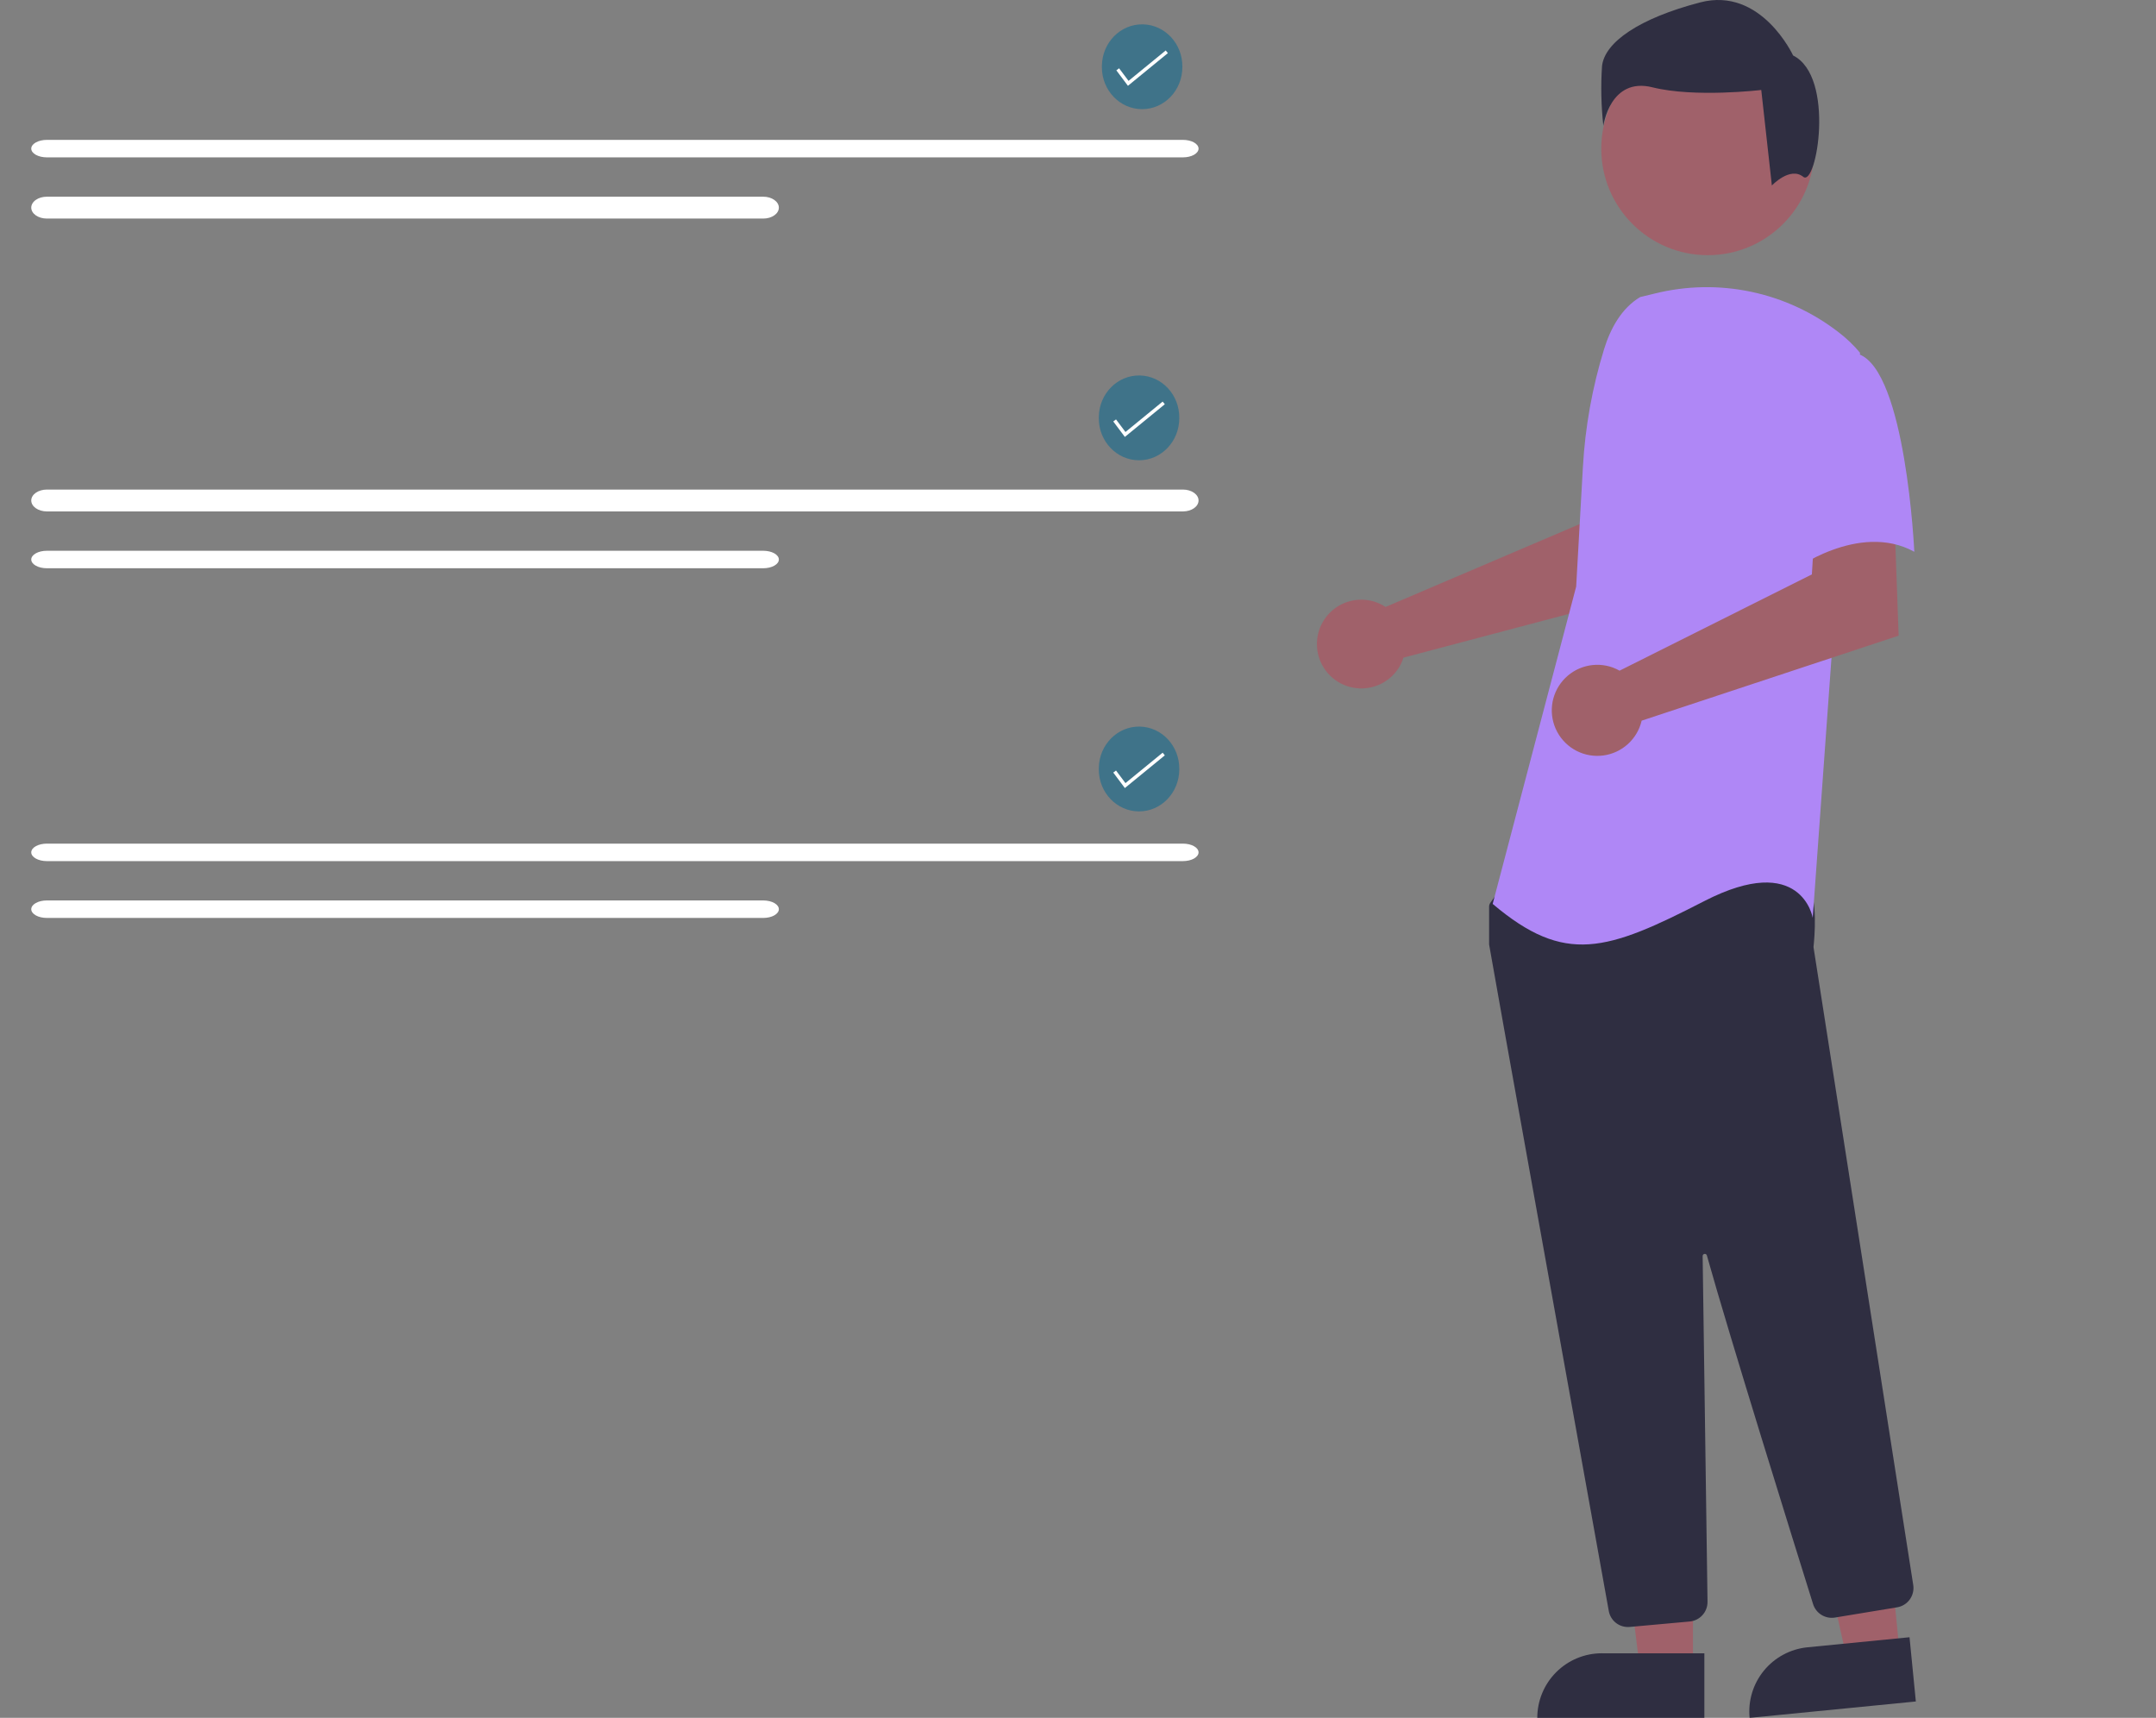 <svg width="551" height="439" viewBox="0 0 551 439" fill="none" xmlns="http://www.w3.org/2000/svg">
<rect x="0" y="0" width="551" height="439" fill="#808080" stroke="none"/>
<g clip-path="url(#clip0_321_615)">
<path d="M352.541 154.237C353.085 154.486 353.608 154.777 354.105 155.109L403.809 133.894L405.582 120.8L425.443 120.678L424.27 150.712L358.665 168.065C358.527 168.52 358.361 168.967 358.169 169.403C357.22 171.427 355.695 173.126 353.784 174.285C351.873 175.445 349.662 176.015 347.429 175.922C345.196 175.829 343.04 175.079 341.232 173.765C339.423 172.451 338.044 170.632 337.266 168.536C336.488 166.44 336.347 164.162 336.86 161.986C337.373 159.81 338.517 157.835 340.149 156.307C341.781 154.78 343.828 153.769 346.032 153.401C348.237 153.033 350.501 153.325 352.541 154.239L352.541 154.237Z" fill="#A0616A"/>
<path d="M432.666 426.385H419.079L412.616 373.977H432.667L432.666 426.385Z" fill="#A0616A"/>
<path d="M409.375 422.502H435.577V438.995H392.877C392.877 434.619 394.616 430.423 397.71 427.329C400.803 424.234 405 422.496 409.375 422.496V422.502Z" fill="#2F2E41"/>
<path d="M485.503 422.545L471.984 423.875L460.415 372.353L480.37 370.393L485.503 422.545Z" fill="#A0616A"/>
<path d="M461.937 420.967L488.008 418.398L489.625 434.815L447.14 439C446.711 434.646 448.029 430.301 450.804 426.919C453.579 423.537 457.584 421.396 461.937 420.967Z" fill="#2F2E41"/>
<path d="M436.447 65.212C451.479 65.212 463.665 53.025 463.665 37.992C463.665 22.958 451.479 10.771 436.447 10.771C421.415 10.771 409.229 22.958 409.229 37.992C409.229 53.025 421.415 65.212 436.447 65.212Z" fill="#A0616A"/>
<path d="M416.043 415.784C414.875 415.786 413.744 415.376 412.849 414.626C411.953 413.876 411.352 412.833 411.15 411.683C404.122 372.651 381.132 244.998 380.582 241.459C380.569 241.378 380.563 241.296 380.563 241.214V231.695C380.563 231.348 380.671 231.01 380.873 230.728L383.909 226.478C384.054 226.273 384.243 226.104 384.463 225.984C384.682 225.864 384.927 225.796 385.177 225.785C402.492 224.974 459.186 222.594 461.925 226.017C464.676 229.452 463.698 239.878 463.476 241.932L463.487 242.146L488.96 405.061C489.16 406.36 488.839 407.686 488.068 408.751C487.298 409.816 486.138 410.535 484.842 410.751L468.933 413.372C467.748 413.563 466.534 413.321 465.512 412.692C464.49 412.063 463.728 411.088 463.364 409.944C458.443 394.22 441.944 341.322 436.225 320.853C436.194 320.718 436.114 320.6 436 320.522C435.886 320.443 435.746 320.411 435.609 320.431C435.472 320.451 435.348 320.521 435.261 320.629C435.173 320.736 435.13 320.872 435.138 321.011C435.424 340.523 436.114 390.303 436.358 407.497L436.383 409.349C436.393 410.603 435.933 411.815 435.093 412.746C434.253 413.677 433.095 414.259 431.847 414.377L416.506 415.767C416.352 415.78 416.197 415.786 416.043 415.784Z" fill="#2F2E41"/>
<path d="M419.174 75.915C414.424 78.74 411.581 83.928 409.951 89.217C406.931 98.993 405.114 109.101 404.538 119.317L402.814 149.903L381.475 230.996C399.97 246.646 410.637 243.088 435.533 230.288C460.429 217.487 463.273 234.555 463.273 234.555L468.25 165.556L475.363 90.158C473.766 88.235 471.959 86.498 469.975 84.978C463.401 79.865 455.752 76.31 447.605 74.582C439.458 72.854 431.025 72.998 422.941 75.003L419.174 75.915Z" fill="#AF87F6"/>
<path d="M412.243 170.614C412.817 170.829 413.372 171.088 413.905 171.39L463.053 146.786L463.868 133.458L484.141 132.061L485.227 162.442L419.55 184.166C419.014 186.468 417.79 188.552 416.041 190.141C414.292 191.73 412.1 192.749 409.758 193.062C407.416 193.375 405.034 192.967 402.929 191.893C400.824 190.819 399.096 189.129 397.975 187.049C396.854 184.968 396.393 182.596 396.653 180.247C396.913 177.898 397.882 175.684 399.431 173.899C400.98 172.115 403.036 170.844 405.324 170.257C407.613 169.669 410.027 169.792 412.244 170.61L412.243 170.614Z" fill="#A0616A"/>
<path d="M475.008 90.497C487.1 94.764 489.231 141.005 489.231 141.005C475.005 133.181 457.935 145.985 457.935 145.985C457.935 145.985 454.379 133.891 450.111 118.243C448.822 113.841 448.668 109.184 449.663 104.707C450.658 100.229 452.769 96.076 455.8 92.634C455.8 92.634 462.916 86.227 475.008 90.497Z" fill="#AF87F6"/>
<path d="M460.848 45.188C457.457 42.475 452.83 47.404 452.83 47.404L450.117 22.992C450.117 22.992 433.163 25.023 422.309 22.313C411.455 19.603 409.761 32.152 409.761 32.152C409.201 27.084 409.088 21.977 409.422 16.889C410.1 10.785 418.917 4.68 434.516 0.61C450.116 -3.46 458.255 14.176 458.255 14.176C469.112 19.599 464.243 47.904 460.848 45.188Z" fill="#2F2E41"/>
<path d="M302.17 17.159C302.17 23.089 297.565 27.896 291.885 27.896C286.204 27.896 281.6 23.089 281.6 17.159C281.6 17.024 281.602 16.891 281.607 16.758C281.711 10.828 286.401 6.112 292.081 6.223C297.76 6.333 302.278 11.23 302.171 17.159H302.17Z" fill="#3F7389"/>
<path d="M288.263 21.927L285.301 17.977L286.002 17.45L288.416 20.668L297.917 12.895L298.473 13.573L288.263 21.927Z" fill="white"/>
<path d="M301.383 106.887C301.383 112.817 296.778 117.625 291.098 117.625C285.418 117.625 280.813 112.817 280.813 106.887C280.813 106.753 280.815 106.619 280.821 106.486C280.925 100.557 285.615 95.84 291.294 95.951C296.973 96.062 301.491 100.958 301.385 106.887H301.383Z" fill="#3F7389"/>
<path d="M287.476 111.655L284.514 107.705L285.215 107.179L287.629 110.397L297.13 102.623L297.686 103.302L287.476 111.655Z" fill="white"/>
<path d="M301.383 196.616C301.383 202.546 296.778 207.353 291.098 207.353C285.418 207.353 280.813 202.546 280.813 196.616C280.813 196.481 280.815 196.348 280.821 196.214C280.925 190.285 285.615 185.569 291.294 185.68C296.973 185.79 301.491 190.687 301.385 196.616H301.383Z" fill="#3F7389"/>
<path d="M287.476 201.384L284.514 197.434L285.215 196.907L287.629 200.125L297.13 192.352L297.686 193.031L287.476 201.384Z" fill="white"/>
<path d="M11.958 35.746C10.905 35.747 9.895 35.983 9.151 36.402C8.406 36.821 7.988 37.388 7.988 37.98C7.988 38.572 8.406 39.14 9.151 39.559C9.895 39.977 10.905 40.213 11.958 40.214H302.339C303.393 40.213 304.403 39.977 305.147 39.559C305.891 39.14 306.309 38.572 306.309 37.98C306.309 37.388 305.891 36.821 305.147 36.402C304.403 35.983 303.393 35.747 302.339 35.746H11.958Z" fill="white"/>
<path d="M11.959 50.268C10.907 50.267 9.899 50.56 9.154 51.083C8.41 51.605 7.991 52.314 7.988 53.054C7.986 53.794 8.401 54.505 9.142 55.029C9.884 55.554 10.891 55.85 11.942 55.853H195.08C195.601 55.853 196.117 55.781 196.599 55.64C197.08 55.5 197.517 55.294 197.886 55.035C198.254 54.776 198.547 54.468 198.746 54.129C198.945 53.79 199.048 53.427 199.048 53.06C199.048 52.694 198.945 52.33 198.746 51.992C198.547 51.653 198.254 51.345 197.886 51.086C197.517 50.826 197.08 50.62 196.599 50.48C196.117 50.34 195.601 50.268 195.08 50.268H11.959Z" fill="white"/>
<path d="M11.958 125.109C10.905 125.111 9.895 125.406 9.151 125.929C8.406 126.453 7.988 127.162 7.988 127.902C7.988 128.642 8.406 129.351 9.151 129.875C9.895 130.398 10.905 130.693 11.958 130.695H302.339C303.393 130.693 304.403 130.398 305.147 129.875C305.891 129.351 306.309 128.642 306.309 127.902C306.309 127.162 305.891 126.453 305.147 125.929C304.403 125.406 303.393 125.111 302.339 125.109H11.958Z" fill="white"/>
<path d="M11.959 140.748C10.907 140.748 9.899 140.982 9.154 141.4C8.41 141.818 7.991 142.385 7.988 142.977C7.986 143.569 8.401 144.138 9.142 144.557C9.884 144.977 10.891 145.214 11.942 145.216H195.08C196.133 145.216 197.142 144.981 197.886 144.562C198.63 144.143 199.048 143.575 199.048 142.982C199.048 142.39 198.63 141.821 197.886 141.402C197.142 140.983 196.133 140.748 195.08 140.748H11.959Z" fill="white"/>
<path d="M11.958 215.59C10.905 215.591 9.895 215.827 9.151 216.246C8.406 216.664 7.988 217.232 7.988 217.824C7.988 218.416 8.406 218.983 9.151 219.402C9.895 219.821 10.905 220.057 11.958 220.058H302.339C303.393 220.057 304.403 219.821 305.147 219.402C305.891 218.983 306.309 218.416 306.309 217.824C306.309 217.232 305.891 216.664 305.147 216.246C304.403 215.827 303.393 215.591 302.339 215.59H11.958Z" fill="white"/>
<path d="M11.959 230.111C10.907 230.111 9.899 230.345 9.154 230.763C8.41 231.181 7.991 231.749 7.988 232.341C7.986 232.933 8.401 233.501 9.142 233.921C9.884 234.341 10.891 234.577 11.942 234.58H195.08C196.133 234.58 197.142 234.344 197.886 233.925C198.63 233.506 199.048 232.938 199.048 232.345C199.048 231.753 198.63 231.185 197.886 230.766C197.142 230.347 196.133 230.111 195.08 230.111H11.959Z" fill="white"/>
</g>
<defs>
<clipPath id="clip0_321_615">
<rect width="581" height="439" fill="white" transform="translate(-30)"/>
</clipPath>
</defs>
</svg>
